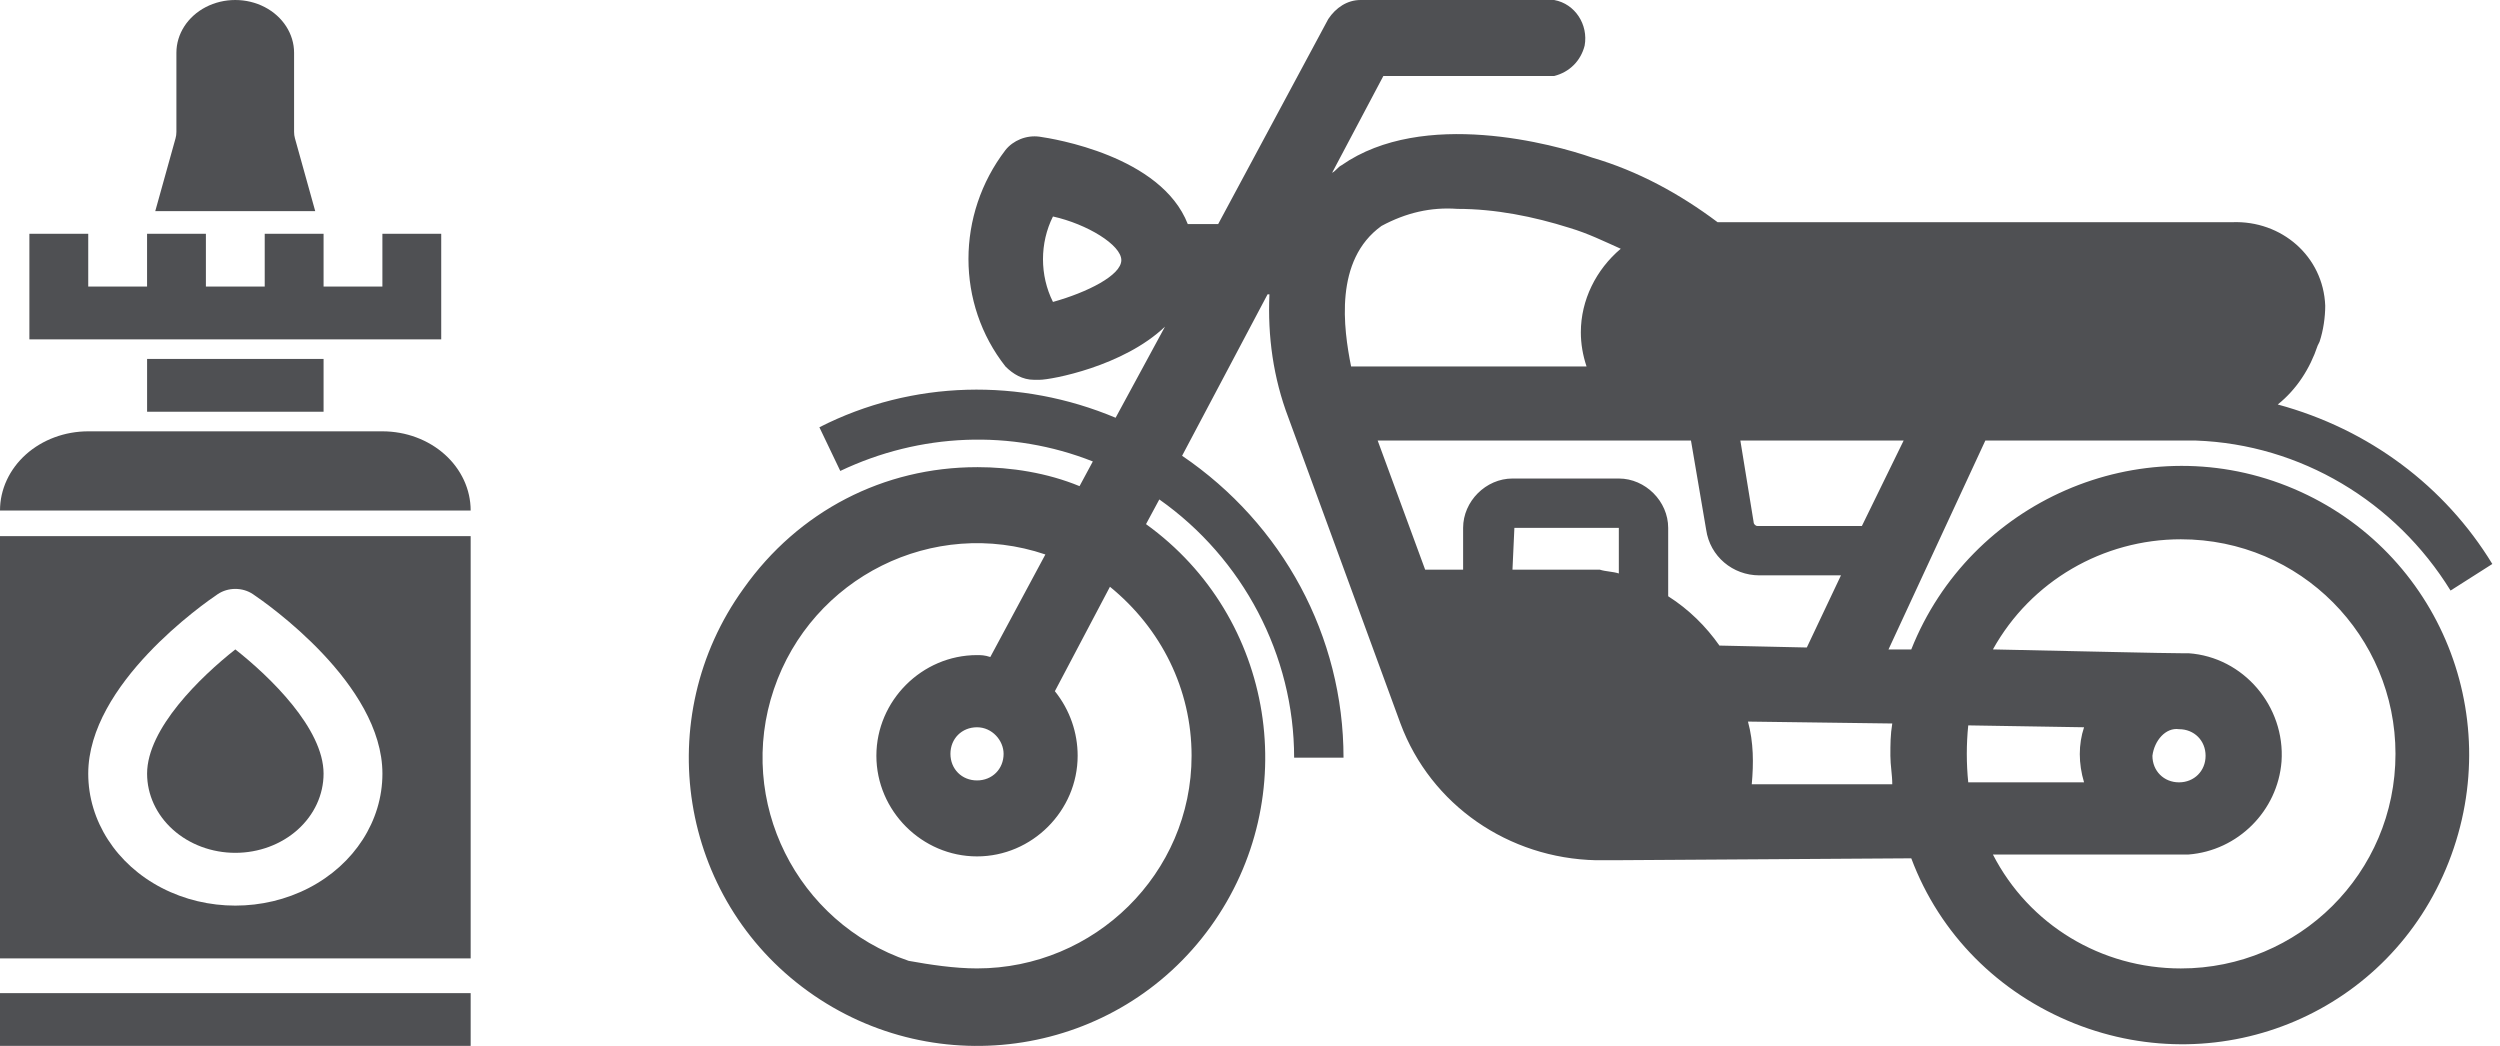 <svg width="98" height="41" viewBox="0 0 98 41" fill="none" xmlns="http://www.w3.org/2000/svg">
<path d="M38.299 18.312C39.638 18.312 41.053 18.535 42.318 19.057L42.839 18.089C39.639 16.823 36.065 16.973 32.939 18.461L32.12 16.749C35.767 14.888 40.011 14.814 43.732 16.376L45.668 12.804C44.03 14.367 41.201 14.888 40.755 14.888H40.531C40.085 14.888 39.712 14.665 39.415 14.367C37.48 11.91 37.48 8.411 39.415 5.881C39.712 5.508 40.234 5.285 40.755 5.359C41.276 5.434 45.519 6.104 46.561 8.784H47.752L52.069 0.745C52.367 0.298 52.814 0 53.334 0L60.927 0.001C61.746 0.15 62.267 0.968 62.118 1.787C61.969 2.383 61.523 2.829 60.927 2.978H54.228L52.218 6.774C52.367 6.7 52.441 6.551 52.59 6.477C55.791 4.244 60.927 5.658 62.416 6.179C64.203 6.701 65.841 7.594 67.329 8.71L87.502 8.71C89.437 8.635 91.075 10.049 91.149 11.985C91.149 12.431 91.075 12.953 90.926 13.399L90.852 13.548C90.554 14.441 90.033 15.26 89.288 15.856C92.861 16.823 95.838 19.056 97.699 22.108L96.062 23.15C93.903 19.652 90.181 17.419 86.087 17.27H85.715H77.825L74.029 25.458H74.922C77.229 19.652 83.854 16.749 89.66 19.056C95.466 21.364 98.295 27.915 95.988 33.795C93.68 39.675 87.129 42.43 81.323 40.122C78.346 38.931 76.038 36.624 74.922 33.646L63.235 33.721H62.565C59.141 33.646 56.09 31.562 54.898 28.361L50.507 16.377C49.911 14.813 49.688 13.176 49.762 11.539H49.688L46.338 17.866C50.283 20.546 52.666 24.938 52.666 29.701H50.73C50.73 25.682 48.721 21.885 45.445 19.578L44.924 20.546C49.985 24.193 51.102 31.265 47.455 36.326C43.807 41.388 36.736 42.505 31.674 38.857C26.613 35.21 25.496 28.138 29.143 23.077C31.302 20.024 34.651 18.313 38.299 18.313L38.299 18.312ZM41.276 8.486C40.755 9.528 40.755 10.794 41.276 11.836C42.615 11.463 43.956 10.794 43.956 10.198C43.956 9.603 42.616 8.784 41.276 8.486ZM85.491 37.963C90.106 37.963 93.903 34.241 93.903 29.552C93.903 24.937 90.181 21.14 85.491 21.14C82.439 21.14 79.611 22.778 78.122 25.457C81.695 25.532 84.821 25.607 85.491 25.607H85.789C87.947 25.756 89.585 27.691 89.436 29.85C89.287 31.785 87.724 33.348 85.789 33.497H85.491H78.122C79.536 36.251 82.365 37.963 85.491 37.963V37.963ZM84.375 29.626C84.375 30.221 84.822 30.668 85.417 30.668C86.013 30.668 86.459 30.221 86.459 29.626C86.459 29.03 86.013 28.584 85.417 28.584C84.896 28.509 84.449 29.03 84.375 29.626ZM77.155 30.668H81.695C81.472 29.923 81.472 29.179 81.695 28.509L77.155 28.435C77.08 29.179 77.08 29.924 77.155 30.668V30.668ZM74.623 17.269H68.222L68.743 20.47C68.743 20.544 68.817 20.619 68.892 20.619H72.986L74.623 17.269ZM68.669 30.742H74.177C74.177 30.37 74.103 29.998 74.103 29.626C74.103 29.179 74.103 28.807 74.177 28.361L68.52 28.286C68.743 29.105 68.743 29.924 68.669 30.742L68.669 30.742ZM59.289 22.331H62.713C62.937 22.405 63.235 22.405 63.458 22.48V20.693H59.364L59.289 22.331ZM55.866 22.331H57.354V20.693C57.354 19.651 58.247 18.758 59.289 18.758H63.458C64.5 18.758 65.393 19.651 65.393 20.693V23.373C66.212 23.894 66.882 24.564 67.403 25.308H67.477L70.827 25.382L72.166 22.554H68.966C67.924 22.554 67.031 21.809 66.882 20.767L66.286 17.269L66.063 17.27H54.005L55.866 22.331ZM52.963 14.366H62.193C62.044 13.919 61.969 13.473 61.969 13.026C61.969 11.761 62.565 10.57 63.533 9.751C62.863 9.453 62.267 9.155 61.523 8.932C60.108 8.486 58.62 8.188 57.131 8.188C56.089 8.113 55.121 8.337 54.154 8.857C52.292 10.197 52.665 12.877 52.963 14.366L52.963 14.366ZM38.299 37.962C42.913 37.962 46.71 34.24 46.71 29.625C46.71 27.02 45.519 24.638 43.51 23.001L41.351 27.095C41.947 27.839 42.244 28.732 42.244 29.625C42.244 31.784 40.458 33.571 38.299 33.571C36.141 33.571 34.354 31.784 34.354 29.625C34.354 27.467 36.141 25.68 38.299 25.68C38.448 25.68 38.597 25.68 38.82 25.755L40.979 21.735C36.587 20.247 31.823 22.628 30.335 27.021C28.846 31.412 31.228 36.176 35.62 37.665C36.438 37.813 37.405 37.962 38.299 37.962L38.299 37.962ZM38.299 28.509C37.703 28.509 37.257 28.955 37.257 29.551C37.257 30.146 37.703 30.593 38.299 30.593C38.894 30.593 39.341 30.146 39.341 29.551C39.341 29.029 38.894 28.509 38.299 28.509Z" fill="#4F5053"/>
<path d="M0 37.569H18.45V21.016H0V37.569ZM8.533 23.292C8.943 23.016 9.507 23.016 9.917 23.292C10.436 23.641 14.991 26.809 14.991 30.327C14.991 32.175 13.892 33.883 12.108 34.807C10.324 35.731 8.126 35.731 6.342 34.807C4.558 33.883 3.459 32.175 3.459 30.327C3.459 26.809 8.014 23.641 8.533 23.292Z" fill="#4F5053"/>
<path d="M0 38.93H18.45V40.999H0V38.93Z" fill="#4F5053"/>
<path d="M14.991 16.908H3.459C2.542 16.908 1.662 17.235 1.013 17.817C0.365 18.399 0 19.189 0 20.012H18.45C18.45 19.189 18.085 18.399 17.437 17.817C16.788 17.235 15.908 16.908 14.991 16.908H14.991Z" fill="#4F5053"/>
<path d="M17.296 9.164H14.99V11.233H12.684V9.164H10.377V11.233H8.071V9.164H5.765V11.233H3.459V9.164H1.152V13.303H17.296V9.164Z" fill="#4F5053"/>
<path d="M11.562 5.423C11.539 5.342 11.528 5.258 11.528 5.173V2.069C11.528 1.33 11.088 0.647 10.375 0.277C9.661 -0.092 8.782 -0.092 8.068 0.277C7.355 0.647 6.915 1.33 6.915 2.069V5.173C6.915 5.258 6.904 5.342 6.881 5.423L6.086 8.277H12.357L11.562 5.423Z" fill="#4F5053"/>
<path d="M5.766 14.07H12.684V16.14H5.766V14.07Z" fill="#4F5053"/>
<path d="M9.225 33.431C10.142 33.431 11.023 33.104 11.671 32.522C12.32 31.94 12.684 31.15 12.684 30.327C12.684 28.56 10.587 26.53 9.225 25.457C7.863 26.53 5.766 28.561 5.766 30.327C5.766 31.15 6.13 31.94 6.779 32.522C7.427 33.104 8.308 33.431 9.225 33.431H9.225Z" fill="#4F5053"/>
</svg>
